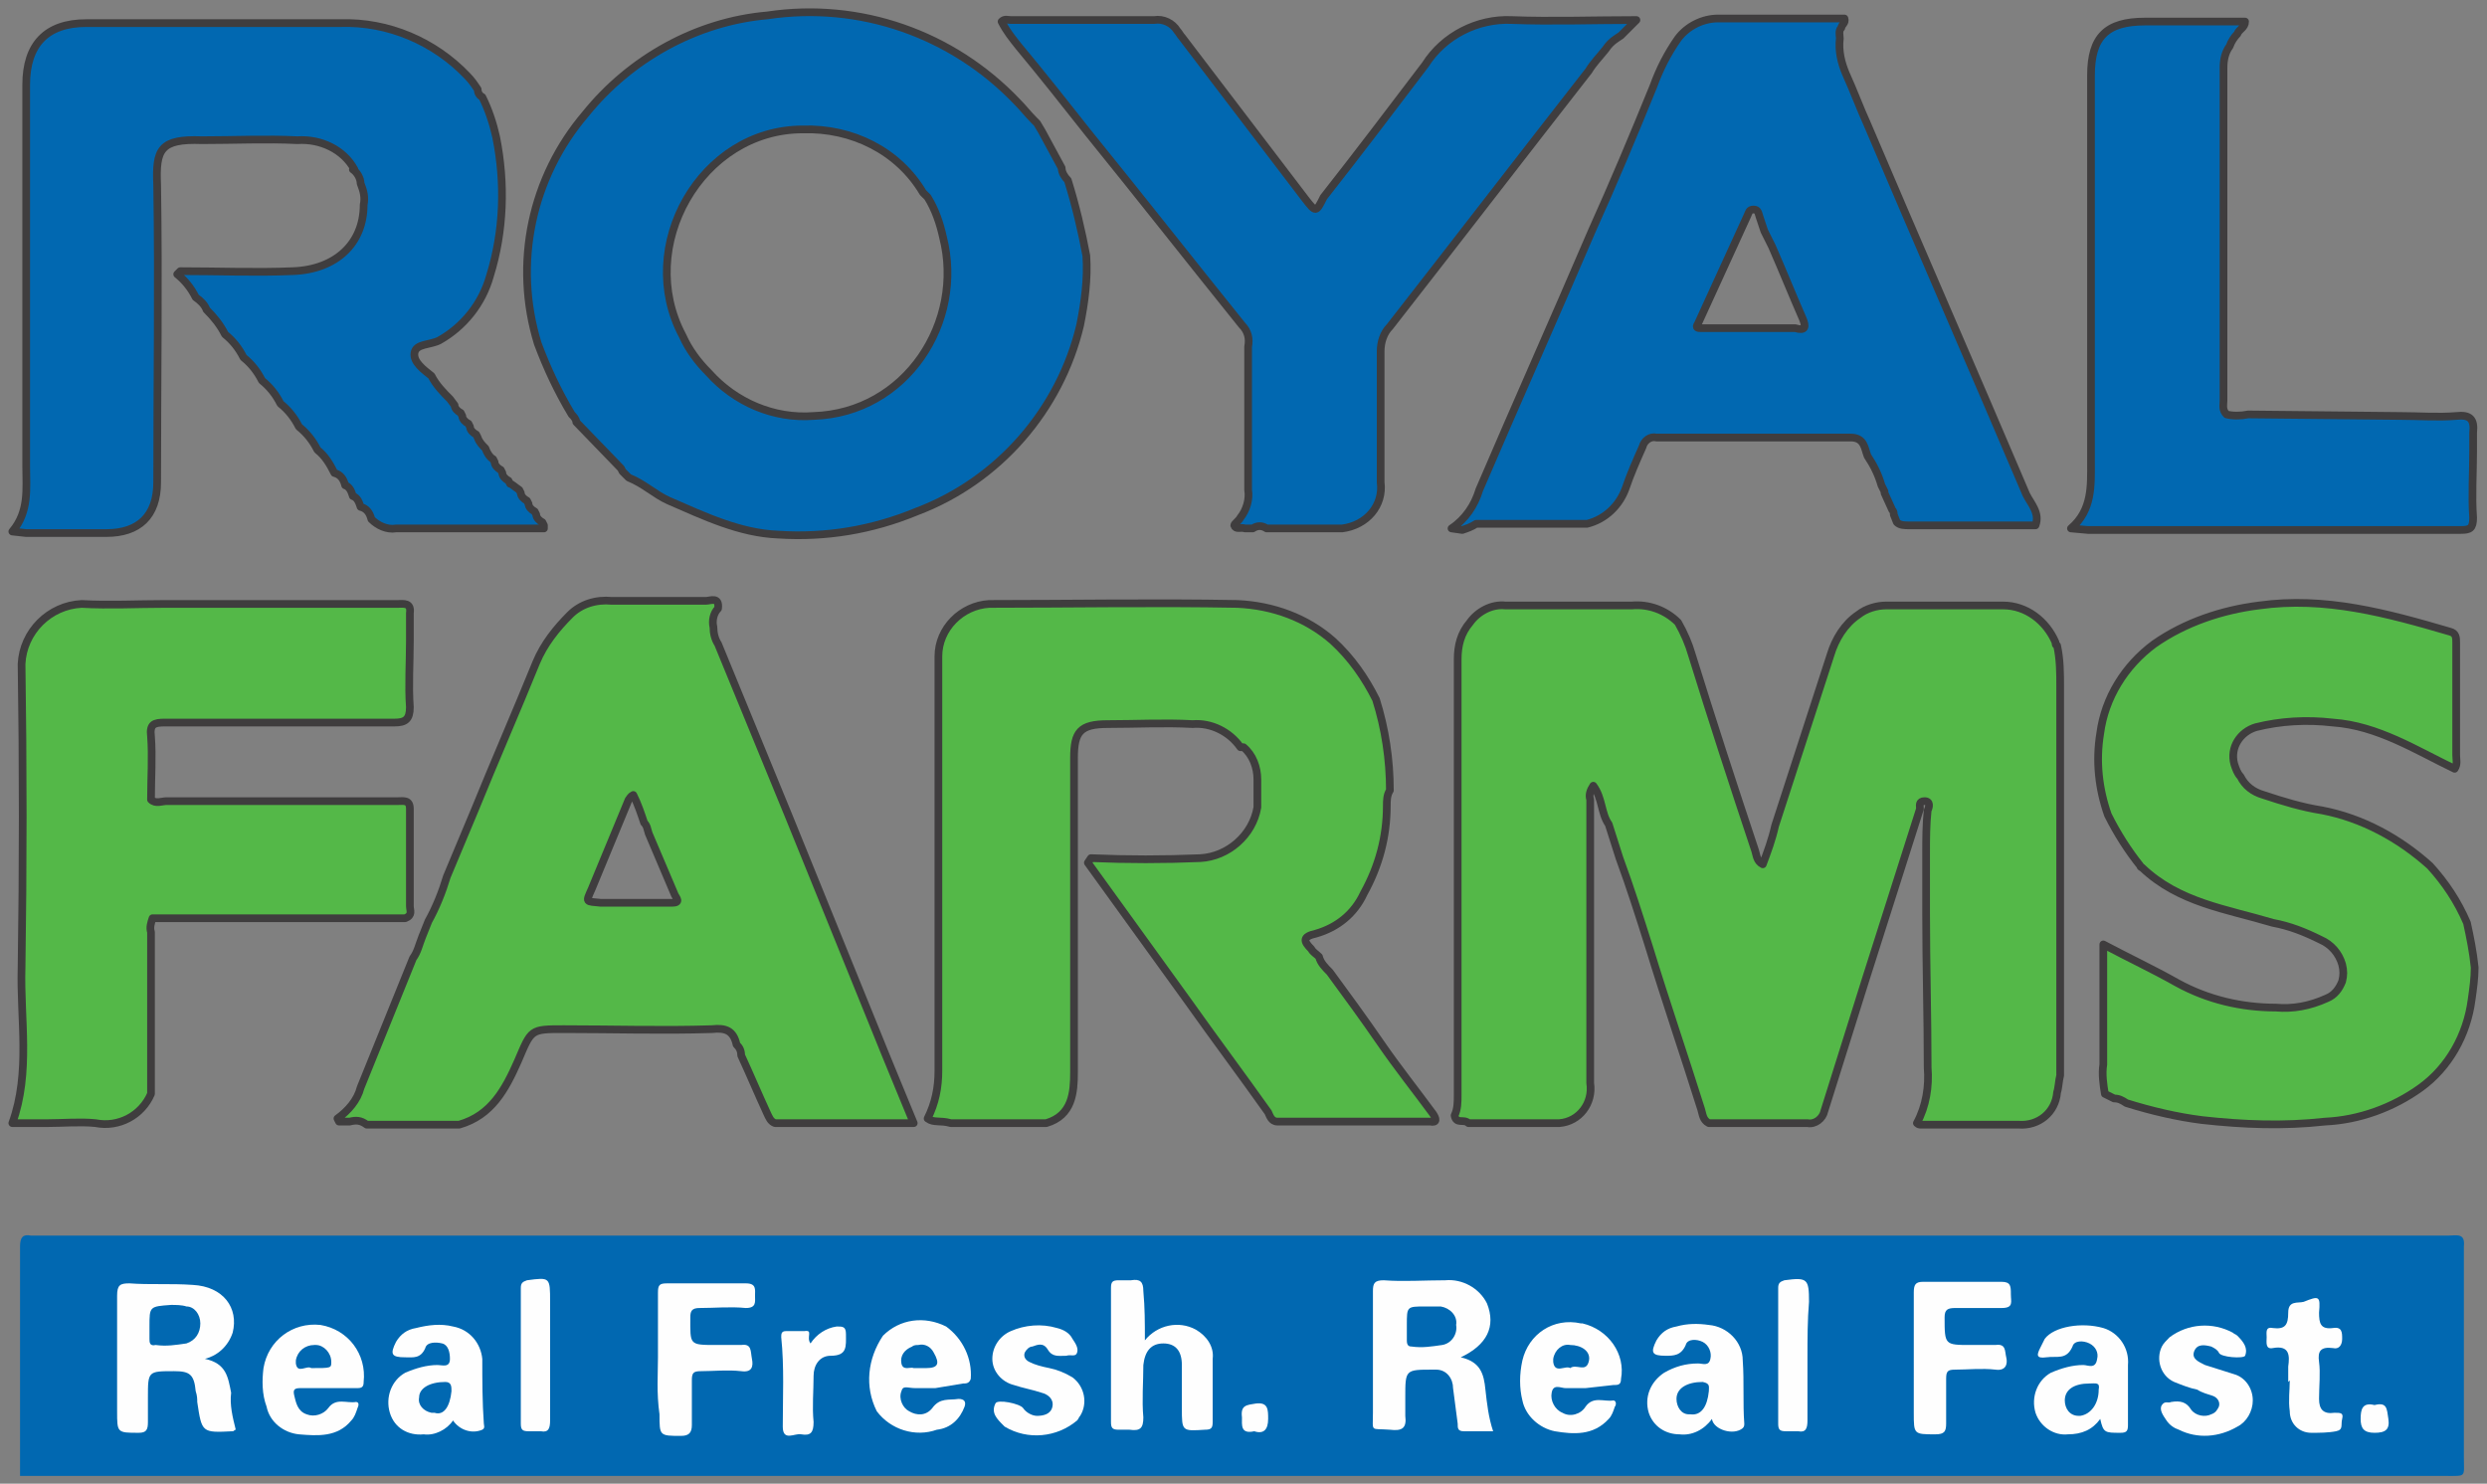 <?xml version="1.0" encoding="utf-8"?>
<!-- Generator: Adobe Illustrator 21.1.0, SVG Export Plug-In . SVG Version: 6.00 Build 0)  -->
<svg version="1.1" id="Layer_1" xmlns="http://www.w3.org/2000/svg" xmlns:xlink="http://www.w3.org/1999/xlink" x="0px" y="0px"
	 viewBox="0 0 161.4 96.3" style="enable-background:new 0 0 161.4 96.3;" xml:space="preserve">
<rect x="0" y="0" width="161.4" height="96.3" fill="#808080" stroke="none"/>
<style type="text/css">
	.st0{fill:#0168B1;}
	.st1{fill:#54B848;stroke:#3F3D3E;stroke-width:0.5;stroke-linecap:round;stroke-linejoin:round;stroke-miterlimit:10;}
	.st2{fill:#0168B1;stroke:#3F3D3E;stroke-width:0.5;stroke-linecap:round;stroke-linejoin:round;stroke-miterlimit:10;}
	.st3{fill:#FEFEFE;}
</style>
<title>CR</title>
<g>
	<path class="st0" d="M159.9,80.9c0.1-0.9-0.5-0.7-1-0.7H2.2c-0.1,0-0.2,0-0.2,0c-0.5-0.1-0.7,0.1-0.7,0.7c0,1.7,0,3.4,0,5.2
		c0,3.2,0,6.5,0,9.7h1.3c0.4,0,0.8,0,1.3,0h154.8c1.4,0,1.2,0.1,1.2-1.2c0-4.1,0-8.1,0-12.2C159.9,81.9,159.9,81.4,159.9,80.9z"/>
	<path class="st1" d="M94.4,72.4c0.2-0.4,0.2-0.9,0.2-1.3c0-9.4,0-18.9,0-28.3c0-0.9,0.2-1.7,0.8-2.4c0.5-0.7,1.4-1.2,2.3-1.1
		c2.7,0,5.5,0,8.2,0c1.1-0.1,2.2,0.3,3,1.1c0.4,0.7,0.7,1.4,0.9,2.1c1.3,4.2,2.7,8.5,4.1,12.7c0.1,0.3,0.1,0.7,0.5,0.9
		c0.3-0.8,0.6-1.6,0.8-2.5l3.6-11.1c0.3-1,0.9-2,1.8-2.6c0.5-0.4,1.2-0.6,1.8-0.6c2.5,0,5.1,0,7.6,0c1.5,0,2.8,1,3.4,2.4
		c0,0.1,0,0.2,0.1,0.2c0,0,0,0,0,0l0,0c0.2,0.9,0.2,1.8,0.2,2.7c0,8.4,0,16.8,0,25.2c-0.1,0.4-0.1,0.8-0.2,1.1
		c-0.1,1.3-1.2,2.2-2.5,2.1c-0.1,0-0.1,0-0.2,0h-4.3h-1.2h-0.7c0,0-0.1,0-0.2-0.1c0.6-1.1,0.8-2.4,0.7-3.6c0-3.3-0.1-6.7-0.1-10
		v-2.4v-1.5c0-0.9,0-1.9,0.1-2.8c0.1-0.2,0.2-0.6-0.2-0.6s-0.3,0.3-0.3,0.5l-3.5,11c-0.9,2.9-1.8,5.7-2.7,8.6
		c-0.1,0.5-0.6,0.9-1.1,0.8c0,0,0,0,0,0c-1.9,0-3.8,0-5.7,0h-0.7c-0.4-0.2-0.4-0.6-0.5-0.9c-1.1-3.5-2.3-7-3.4-10.6
		c-0.6-1.9-1.2-3.8-1.9-5.7l-0.7-2.2c-0.5-0.7-0.4-1.7-1-2.5c-0.2,0.3-0.3,0.6-0.2,0.9c0,3.5,0,7,0,10.5c0,2.6,0,5.2,0,7.9
		c0.2,1.3-0.7,2.5-2,2.6c-0.2,0-0.4,0-0.7,0h-4.5h-0.7C95,72.6,94.5,73,94.4,72.4z"/>
	<path class="st2" d="M33.7,31.8l0.1,0.2c0,0.2,0.2,0.4,0.4,0.5l0.1,0.2c0,0.2,0.2,0.4,0.4,0.5l0.1,0.2c0,0.2,0.2,0.4,0.4,0.5
		l0.1,0.2v0.2c-3.2,0-6.4,0-9.6,0c-0.6,0.1-1.2-0.2-1.6-0.6l0,0c-0.1-0.4-0.3-0.7-0.7-0.8l0,0c-0.1-0.3-0.2-0.6-0.5-0.7l0,0
		c-0.1-0.3-0.2-0.6-0.5-0.7l0,0c-0.1-0.4-0.3-0.7-0.7-0.8l0,0c-0.3-0.6-0.6-1.1-1.1-1.5l0,0c-0.3-0.6-0.7-1.1-1.2-1.5l0,0
		c-0.3-0.6-0.7-1.1-1.2-1.5l0,0c-0.3-0.6-0.7-1.1-1.2-1.5l0,0c-0.3-0.6-0.7-1.1-1.2-1.5l0,0c-0.3-0.6-0.7-1.1-1.2-1.5l0,0
		c-0.3-0.6-0.7-1.1-1.2-1.6c-0.1-0.3-0.4-0.6-0.7-0.8c-0.3-0.6-0.7-1.1-1.2-1.5l0.2-0.2c2.5,0,4.9,0.1,7.3,0
		c2.8-0.1,4.6-1.8,4.6-4.3c0.1-0.5,0-0.9-0.2-1.4c0-0.3-0.2-0.7-0.5-0.9H23l0,0c-0.7-1.3-2.2-2-3.7-1.9c-2-0.1-4.1,0-6.2,0
		c-2.7-0.1-3,0.6-2.9,2.9c0.1,6.4,0,12.8,0,19.3c0,2.2-1.2,3.3-3.3,3.3H3H1.7l-0.9-0.1c1.1-1.3,0.9-2.8,0.9-4.2c0-8.3,0-16.5,0-24.8
		c0-2.6,1.3-4,3.9-4c5.5,0,11,0,16.5,0c3.1-0.1,6.1,1.2,8.2,3.4c0.3,0.3,0.5,0.6,0.7,0.9c0,0.2,0.1,0.4,0.3,0.5l0,0
		c0.4,0.8,0.7,1.7,0.9,2.6c0.6,3,0.5,6.1-0.4,9c-0.5,1.8-1.7,3.3-3.3,4.2c-0.6,0.3-1.5,0.2-1.6,0.8s0.6,1.1,1.1,1.5
		c0.3,0.6,0.8,1.1,1.2,1.5l0.3,0.4c0,0.2,0.2,0.4,0.4,0.5l0.1,0.2c0,0.2,0.2,0.4,0.4,0.5l0.1,0.2c0,0.2,0.2,0.4,0.4,0.5l0.1,0.2
		c0.1,0.3,0.3,0.5,0.5,0.7l0,0c0.1,0.3,0.3,0.6,0.5,0.7l0.1,0.2c0,0.2,0.2,0.4,0.4,0.5l0.1,0.2c0,0.2,0.2,0.4,0.4,0.5l0.1,0.2
		C33.2,31.4,33.4,31.6,33.7,31.8z"/>
	<path class="st1" d="M60.2,72.6c0.5-1,0.7-2,0.7-3.1c0-9,0-17.9,0-26.9c0-1.8,1.5-3.3,3.3-3.4c5.3,0,10.7-0.1,16.1,0
		c2.3,0.1,4.5,0.9,6.2,2.4c1.2,1.1,2.1,2.4,2.8,3.8c0.6,1.9,0.9,3.9,0.9,5.9c-0.2,0.3-0.2,0.7-0.2,1c0,2-0.5,3.9-1.5,5.7
		c-0.6,1.3-1.7,2.2-3.1,2.6c-0.9,0.2-0.8,0.5-0.3,1c0.1,0.2,0.3,0.3,0.5,0.5c0.1,0.4,0.4,0.7,0.7,1c1.1,1.5,2.2,3,3.3,4.6
		s2.3,3.1,3.4,4.6c0.2,0.3,0.3,0.6-0.2,0.5h-9.9c-0.4,0-0.5-0.4-0.6-0.6c-1.7-2.4-3.5-4.8-5.2-7.2l-6.5-9l0.2-0.3
		c2.4,0.1,4.7,0.1,7.1,0c1.8-0.1,3.4-1.5,3.7-3.3c0-0.6,0-1.2,0-1.8c0-0.8-0.3-1.6-0.9-2.1h-0.2c-0.7-1-1.9-1.6-3.1-1.5
		c-1.8-0.1-3.7,0-5.5,0s-2.2,0.5-2.2,2.2c0,6.8,0,13.6,0,20.4c0,1.3-0.1,2.8-1.8,3.3h-6.2C61,72.7,60.6,72.9,60.2,72.6z"/>
	<path class="st2" d="M67.3,8l0.3,0.5l1.3,2.4c0,0.3,0.2,0.6,0.4,0.8l0,0c0.5,1.6,0.9,3.3,1.2,4.9c0.1,1.5-0.1,3-0.4,4.5
		c-1.3,5.5-5.3,10.1-10.6,12.1c-2.9,1.2-5.9,1.7-9,1.5c-2.5-0.1-4.8-1.2-7.1-2.2c-0.9-0.4-1.6-1.1-2.6-1.5l0,0l-0.2-0.2l0,0
		l-0.2-0.2l0,0l-0.1-0.2l-2.9-3l0,0c0-0.2-0.2-0.4-0.3-0.5c-0.9-1.5-1.6-3-2.2-4.6c-1.6-5.2-0.4-10.8,3.1-14.9
		c2.9-3.6,7.2-6,11.8-6.4c6-0.9,12,1.2,16.2,5.6c0.4,0.4,0.7,0.8,1.1,1.2L67.3,8z M59.9,12.5L59.9,12.5c-1.6-2.7-4.6-4.2-7.8-4.1
		c-6.6,0-10.9,7.6-7.8,13.4c0.4,0.9,1,1.7,1.7,2.4c1.7,1.9,4.2,3,6.8,2.8c6-0.2,9.8-6.1,8.4-11.6c-0.2-0.9-0.5-1.8-1-2.6L59.9,12.5z
		"/>
	<path class="st1" d="M22.7,72.8H22l-0.1-0.2c0.7-0.5,1.3-1.2,1.5-2l3.4-8.4c0.3-0.4,0.4-0.9,0.6-1.4l0.4-1c0.5-0.9,0.9-1.9,1.2-2.9
		l1.8-4.3c1.3-3.2,2.7-6.4,4-9.6c0.5-1.2,1.3-2.2,2.2-3.1c0.7-0.7,1.7-1,2.7-0.9c2,0,4.1,0,6.1,0c0.3,0,0.9-0.3,0.8,0.5
		c-0.3,0.3-0.4,0.8-0.3,1.2c0,0.4,0.1,0.8,0.3,1.1l4.6,11.2l5.6,13.8c0.8,2,1.6,3.9,2.5,6.1h-9c-0.3-0.1-0.4-0.4-0.5-0.6
		c-0.6-1.3-1.1-2.5-1.7-3.8c0-0.3-0.1-0.5-0.3-0.7c-0.2-0.9-0.7-1.1-1.6-1c-3.2,0.1-6.4,0-9.6,0c-2.2,0-2.1,0-3,2.1
		c-0.8,1.8-1.7,3.5-3.8,4.1h-6C23.4,72.7,23.1,72.7,22.7,72.8z M42.1,54.1c-0.1-0.3-0.1-0.5-0.3-0.7c-0.2-0.6-0.4-1.2-0.7-1.8
		c-0.2,0.1-0.2,0.2-0.3,0.3c-0.8,1.9-1.6,3.9-2.4,5.8c-0.4,0.9-0.4,0.8,0.6,0.9h4.6c0.6,0,0.3-0.3,0.2-0.5L42.1,54.1z"/>
	<path class="st2" d="M94.9,34.4l-0.7-0.1c0.9-0.6,1.5-1.5,1.8-2.5c2.4-5.6,4.9-11.2,7.3-16.8c1.4-3.1,2.7-6.2,4-9.4
		c0.4-1.1,0.9-2.1,1.6-3.1c0.6-0.8,1.6-1.3,2.6-1.3c2.7,0,5.5,0,8.2,0c0.1,0.3-0.2,0.4-0.2,0.6c-0.2,0.2-0.1,0.5-0.1,0.7
		c-0.1,0.8,0.1,1.6,0.4,2.3c0.5,1.1,0.9,2.2,1.4,3.3c3.4,8,6.9,16,10.3,24c0.3,0.6,0.9,1.2,0.6,2h-8.2c-0.3,0-0.6,0-0.8-0.2
		l-0.2-0.5c0-0.1,0-0.2-0.1-0.3l-0.5-1.1c0,0,0-0.1,0-0.1l-0.2-0.4c-0.2-0.7-0.5-1.3-0.9-1.9c-0.2-0.5-0.2-1.2-1.1-1.2
		c-4.2,0-8.4,0-12.6,0c-0.4-0.1-0.8,0.2-0.9,0.6c-0.4,0.9-0.8,1.8-1.1,2.7c-0.4,1.1-1.3,2-2.5,2.3h-7.2
		C95.5,34.2,95.2,34.3,94.9,34.4z M111.7,21.3h4.8c0.7,0.2,0.7-0.1,0.5-0.6c-0.7-1.6-1.3-3.1-2-4.7l-0.5-1c-0.1-0.3-0.2-0.6-0.3-0.9
		s-0.1-0.5-0.4-0.5s-0.3,0.2-0.4,0.4l-3.2,7c-0.2,0.3,0,0.3,0.2,0.3C110.9,21.3,111.3,21.3,111.7,21.3z"/>
	<path class="st1" d="M136.6,71c-0.1-0.6-0.2-1.3-0.1-1.9c0-2.3,0-4.6,0-6.8c0-0.3,0-0.5,0-1c1.7,0.9,3.2,1.6,4.8,2.5
		c2,1.1,4.2,1.6,6.4,1.6c1.1,0.1,2.2-0.1,3.3-0.6c0.5-0.2,0.8-0.6,1-1.1c0.1-0.4,0.1-0.7,0-1.1c-0.2-0.7-0.7-1.3-1.4-1.6
		c-1-0.5-2-0.9-3.1-1.1c-3-0.9-6.1-1.3-8.5-3.6c0,0-0.1,0-0.1-0.1l0,0c-0.8-1-1.5-2.1-2.1-3.3c-0.6-1.7-0.8-3.5-0.5-5.3
		c0.3-2.3,1.6-4.4,3.5-5.8c2-1.4,4.4-2.2,6.8-2.5c4.3-0.6,8.3,0.5,12.4,1.7c0.4,0.1,0.4,0.4,0.4,0.7c0,2.4,0,4.8,0,7.3
		c0,0.3,0.1,0.6-0.1,0.9c-2.5-1.2-5-2.8-7.9-3c-1.7-0.2-3.4-0.1-5,0.3c-1,0.3-1.7,1.3-1.4,2.4c0.1,0.3,0.2,0.6,0.4,0.8
		c0.3,0.6,0.8,1,1.5,1.2c1.2,0.4,2.5,0.8,3.8,1c2.6,0.5,5,1.8,7,3.6c1,1.1,1.8,2.3,2.4,3.7c0.2,0.9,0.4,1.9,0.5,2.9
		c0,0.7-0.1,1.4-0.2,2.1c-0.3,2.3-1.5,4.4-3.3,5.7c-1.8,1.3-4,2.1-6.2,2.2c-2.7,0.3-5.3,0.2-8-0.1c-1.6-0.2-3.3-0.6-4.9-1.1
		c-0.3-0.2-0.5-0.3-0.8-0.3L136.6,71z"/>
	<path class="st1" d="M0.8,72.9c1.2-3.3,0.5-6.8,0.6-10.1c0.1-6.6,0.1-13.1,0-19.7c0.1-2.1,1.8-3.8,3.9-3.9c1.8,0.1,3.6,0,5.4,0
		h15.1c0.4,0,0.9-0.1,0.8,0.6v1c0,0.3,0,0.6,0,0.8c0,1.4-0.1,2.9,0,4.3c0,0.8-0.3,1-1,1c-5,0-9.9,0-14.9,0c-0.7,0-1,0.1-0.9,0.9
		c0.1,1.3,0,2.7,0,4.1c0.3,0.3,0.7,0.1,1,0.1h0.9h14.1c0.4,0,0.8-0.1,0.8,0.5v1c0,1.8,0,3.6,0,5.3c0,0.3,0.2,0.6-0.3,0.8H9.9
		c-0.1,0.3-0.2,0.6-0.1,0.9c0,3.5,0,7,0,10.5c-0.6,1.4-2.1,2.2-3.6,1.9c-1-0.1-2.1,0-3.1,0L0.8,72.9L0.8,72.9z"/>
	<path class="st2" d="M85.9,12.8c2.2-2.8,4.4-5.7,6.6-8.6c1.2-1.9,3.4-3,5.6-2.9c2.6,0.1,5.3,0,8.1,0l-1,1l-0.3,0.2
		c-0.3,0.2-0.5,0.4-0.7,0.7c-0.4,0.5-0.8,0.9-1.1,1.4c-4.3,5.5-8.6,11.1-12.9,16.6c-0.4,0.4-0.6,1-0.6,1.6c0,2.8,0,5.6,0,8.5
		c0.2,1.5-0.9,2.8-2.5,3c-0.2,0-0.4,0-0.5,0h-4.4c-0.3-0.2-0.6-0.2-0.9,0h-0.5c-0.3-0.1-0.6,0.1-0.7-0.2c0-0.1,0.3-0.3,0.4-0.5
		c0.4-0.5,0.6-1.2,0.5-1.8c0-3.1,0-6.2,0-9.3c0.1-0.5,0-1-0.4-1.4c-3.3-4.1-6.6-8.3-10-12.5c-1.5-1.9-3-3.8-4.5-5.6
		c-0.4-0.5-0.8-1-1.1-1.6c0.2-0.2,0.4-0.1,0.6-0.1c3.1,0,6.2,0,9.3,0c0.6-0.1,1.2,0.2,1.5,0.7c0.1,0.1,0.2,0.3,0.3,0.4l8,10.5
		C85.4,13.8,85.4,13.8,85.9,12.8z"/>
	<path class="st2" d="M135.5,34.4l-1.1-0.1c1.4-1.2,1.3-2.8,1.3-4.3c0-8.4,0-16.7,0-25.1c0-2.5,1-3.5,3.5-3.5h6.5
		c0,0.4-0.4,0.5-0.5,0.8c-0.2,0.2-0.4,0.5-0.5,0.8c-0.3,0.4-0.4,0.9-0.4,1.4c0,7.2,0,14.4,0,21.6c0,0.3-0.1,0.6,0.2,0.9
		c0.4,0.1,0.9,0.1,1.4,0l9.9,0.1c1.2,0,2.4,0.1,3.6,0c0.9-0.1,1.2,0.2,1.1,1.1v1.2c0,1.4-0.1,2.9,0,4.3c0,0.7-0.2,0.8-0.8,0.8
		c-4.2,0-8.4,0-12.6,0h-10.3L135.5,34.4z"/>
	<path class="st3" d="M94.8,88.1c1.3,0.3,1.5,1.1,1.6,2.1c0.1,0.9,0.2,1.8,0.5,2.7c-0.7,0-1.3,0-1.9,0c-0.4,0-0.4-0.2-0.4-0.5
		c-0.1-0.8-0.2-1.5-0.3-2.3c0-0.6-0.4-1.2-1.1-1.2c-0.1,0-0.2,0-0.2,0c-1.8,0-1.8,0-1.8,1.8c0,0.4,0,0.8,0,1.2c0.1,0.8-0.2,1-1,0.9
		c-1.3-0.1-1.1,0.2-1.1-1.1c0-2.6,0-5.2,0-7.9c0-0.5,0.1-0.7,0.7-0.7c1.3,0.1,2.6,0,4,0c1.1-0.1,2.2,0.5,2.7,1.5
		C97.1,86.1,96.5,87.3,94.8,88.1z M92.5,84.8c-1.2,0-1.2,0-1.2,1.2c0,0.3,0,0.7,0,1s0.1,0.4,0.3,0.4c0.7,0.1,1.3,0,2-0.1
		c0.6-0.1,1-0.7,0.9-1.3c0.1-0.6-0.4-1.1-1-1.2c0,0,0,0,0,0C93.2,84.8,92.9,84.8,92.5,84.8L92.5,84.8z"/>
	<path class="st3" d="M15.3,92.8c-0.1,0-0.1,0.1-0.2,0.1c-2,0.1-2,0.1-2.3-1.9c0-0.2,0-0.4-0.1-0.7c-0.1-1.1-0.4-1.3-1.4-1.3
		c-1.7,0-1.7,0-1.7,1.7c0,0.5,0,1.1,0,1.6S9.5,93,9,93c-1.4,0-1.4,0-1.4-1.4c0-2.5,0-5,0-7.5c0-0.7,0.2-0.8,0.8-0.8
		c1.3,0.1,2.7,0,4.1,0.1c2,0.1,3,1.5,2.6,3.1c-0.3,0.9-1,1.5-1.8,1.7c1.4,0.3,1.5,1.2,1.7,2.2C14.9,91.2,15.1,92,15.3,92.8z
		 M9.7,86.1c0,0.3,0,0.6,0,0.8c0,0.2,0,0.5,0.4,0.4c0.7,0.1,1.3,0,2-0.1c0.6-0.2,0.9-0.7,0.9-1.3c0-0.6-0.4-1.1-0.9-1.1
		c-0.3-0.1-0.7-0.1-1-0.1C9.7,84.8,9.7,84.8,9.7,86.1z"/>
	<path class="st3" d="M74.3,87c0.8-1,2.2-1.3,3.3-0.7c0.7,0.4,1.2,1.1,1.1,1.9c0,1.4,0,2.8,0,4.1c0,0.4-0.1,0.5-0.5,0.5
		c-1.5,0.1-1.5,0.1-1.5-1.4c0-0.9,0-1.9,0-2.8s-0.4-1.4-1.2-1.4s-1.2,0.5-1.3,1.4c0,1.1-0.1,2.3,0,3.4c0,0.7-0.2,0.9-0.9,0.8
		c-0.2,0-0.5,0-0.7,0c-0.4,0-0.5-0.1-0.5-0.5c0-2.9,0-5.8,0-8.7c0-0.4,0.1-0.5,0.5-0.5c0.3,0,0.5,0,0.8,0c0.6-0.1,0.8,0.1,0.8,0.7
		C74.3,84.9,74.3,85.8,74.3,87z"/>
	<path class="st3" d="M124.2,88c0-1.4,0-2.8,0-4.1c0-0.5,0.1-0.7,0.6-0.7c1.7,0,3.4,0,5.1,0c0.6,0,0.6,0.3,0.6,0.8s0.2,0.9-0.6,0.9
		c-1,0-2,0-3,0c-0.5,0-0.7,0.1-0.7,0.6c0,1.8,0,1.8,1.7,1.8c0.5,0,1.1,0,1.6,0c0.7-0.1,0.6,0.4,0.7,0.8s0,0.9-0.7,0.8
		c-0.9-0.1-1.8,0-2.6,0c-0.5,0-0.6,0.1-0.6,0.6c0,1,0,1.9,0,2.9c0,0.5-0.1,0.7-0.7,0.7c-1.4,0-1.4,0-1.4-1.4
		C124.2,90.4,124.2,89.2,124.2,88z"/>
	<path class="st3" d="M42.7,88.1c0-1.4,0-2.8,0-4.2c0-0.5,0.1-0.6,0.6-0.6c1.7,0,3.4,0,5.1,0c0.7,0,0.6,0.4,0.6,0.8s0.1,0.8-0.6,0.8
		c-1-0.1-2,0-3,0c-0.5,0-0.6,0.2-0.6,0.6c0,1.8-0.1,1.8,1.7,1.8c0.5,0,1.1,0,1.6,0c0.7-0.1,0.6,0.4,0.7,0.9s0,0.9-0.7,0.8
		c-0.9-0.1-1.8,0-2.6,0c-0.5,0-0.6,0.1-0.6,0.6c0,1,0,1.9,0,2.9c0,0.5-0.2,0.7-0.7,0.7c-1.4,0-1.4,0-1.4-1.4
		C42.6,90.4,42.7,89.2,42.7,88.1z"/>
	<path class="st3" d="M102.9,90.1c-0.4,0-0.8,0-1.3,0c-0.3,0-0.8-0.3-0.9,0.3c-0.1,0.5,0.2,1.1,0.7,1.3c0.5,0.3,1.2,0.1,1.5-0.4
		c0.5-0.7,1.2-0.3,1.8-0.4c0.2,0,0.2,0.3,0.1,0.4c-0.1,0.3-0.2,0.6-0.4,0.8c-1,1.1-2.3,1-3.5,0.8c-1-0.2-1.9-1-2.1-2
		c-0.2-0.8-0.2-1.7,0-2.6c0.4-1.7,2-2.8,3.8-2.4c0,0,0.1,0,0.1,0c1.7,0.4,2.8,2,2.5,3.6c0,0.4-0.2,0.4-0.5,0.4L102.9,90.1z
		 M101.9,88.8c0.4-0.3,1,0.3,1.2-0.4s-0.5-1.1-1.2-1.1c-0.5-0.1-1,0.3-1.1,0.9c0,0.1,0,0.1,0,0.2C100.9,89.2,101.6,88.6,101.9,88.8
		L101.9,88.8z"/>
	<path class="st3" d="M21.3,90.1c-0.6,0-1.2,0-1.8,0c-0.4,0-0.5,0.1-0.4,0.5s0.2,1,0.8,1.2c0.5,0.2,1.1,0,1.4-0.4
		c0.5-0.7,1.2-0.3,1.8-0.4c0.2,0,0.2,0.2,0.1,0.4c-0.1,0.3-0.2,0.6-0.4,0.8c-0.9,1.1-2.2,1-3.4,0.9c-1-0.1-1.9-0.8-2.1-1.8
		c-0.3-0.8-0.3-1.7-0.2-2.5c0.3-1.8,1.9-3,3.7-2.8c1.8,0.3,3,1.9,2.8,3.7l0,0c0,0.3-0.1,0.4-0.4,0.4C22.5,90.1,21.9,90.1,21.3,90.1z
		 M20.2,88.8c1.3,0,1.3,0,1.3-0.4c0-0.6-0.5-1.1-1-1.1c0,0-0.1,0-0.1,0c-0.6,0-1.1,0.4-1.2,1c0,0.1,0,0.1,0,0.2
		C19.3,89.2,19.9,88.6,20.2,88.8z"/>
	<path class="st3" d="M60.7,90.1c-0.4,0-0.8,0-1.3,0s-0.8-0.2-0.9,0.2c-0.2,0.5,0.1,1.1,0.5,1.3c0.5,0.3,1.1,0.3,1.5-0.2
		c0.5-0.7,1.1-0.5,1.7-0.6c0.4,0,0.5,0.2,0.4,0.5c-0.3,0.8-0.9,1.4-1.8,1.5c-1.4,0.5-3,0-3.9-1.2c-0.8-1.6-0.6-3.4,0.4-4.9
		c1.1-1.1,2.7-1.3,4.1-0.6c1.1,0.8,1.7,2.1,1.6,3.4c-0.1,0.3-0.3,0.3-0.5,0.3L60.7,90.1z M59.6,87.3c-0.1,0-0.3,0-0.4,0.1
		c-0.5,0.2-0.8,0.6-0.7,1.1c0.1,0.5,0.6,0.2,0.8,0.3c0.3,0,0.5,0,0.8,0c0.8,0,0.9-0.3,0.5-1C60.4,87.4,60,87.2,59.6,87.3z"/>
	<path class="st3" d="M136.3,92.1c-0.5,0.7-1.2,1-2.1,1c-0.9,0.1-1.8-0.5-2.1-1.4c-0.3-1,0.1-2.1,1-2.6c0.7-0.3,1.4-0.5,2.1-0.5
		c0.3,0,0.8,0.3,0.9-0.4c0.1-0.4-0.1-0.8-0.5-1c-0.4-0.2-1-0.2-1.1,0.2c-0.4,0.9-1,0.6-1.7,0.7s-0.6-0.2-0.4-0.6
		c0.1-0.2,0.2-0.4,0.3-0.6c0.6-0.8,2.4-1.1,3.8-0.7c1,0.3,1.7,1.3,1.6,2.4c0,1.3,0,2.6,0,3.9c0,0.4-0.1,0.5-0.5,0.5
		C136.6,93,136.5,93,136.3,92.1z M136.2,90.2c0.1-0.5-0.2-0.4-0.6-0.4c-1,0-1.6,0.4-1.6,1.1c0,0.5,0.3,1,0.9,1c0,0,0.1,0,0.1,0
		C135.7,91.8,136.2,91.1,136.2,90.2z"/>
	<path class="st3" d="M111.1,92.1c-0.5,0.7-1.3,1.1-2.1,1c-0.9,0-1.7-0.5-2-1.4c-0.3-1,0.1-2,1-2.6c0.7-0.4,1.4-0.6,2.2-0.6
		c0.3,0,0.7,0.2,0.8-0.3c0.1-0.4-0.1-0.9-0.5-1.1c-0.4-0.2-1-0.2-1.1,0.2c-0.3,0.7-0.8,0.7-1.3,0.7c-0.9,0-1-0.2-0.6-1
		c0.3-0.5,0.7-0.8,1.3-0.9c0.7-0.2,1.4-0.2,2.1-0.1c1.2,0.1,2.2,1.1,2.2,2.3c0,0,0,0,0,0c0.1,1.4,0,2.8,0.1,4.1c0,0.1,0,0.2-0.1,0.3
		C112.5,93.2,111.2,92.8,111.1,92.1z M110.9,90.3c0-0.3,0.1-0.5-0.4-0.6c-1,0-1.7,0.4-1.7,1.1c0,0.5,0.3,1,0.8,1c0,0,0,0,0.1,0
		C110.4,91.9,110.8,91.3,110.9,90.3L110.9,90.3z"/>
	<path class="st3" d="M29.4,92.2c-0.4,0.6-1.2,1-1.9,0.9c-1,0.1-1.9-0.4-2.2-1.4c-0.3-1,0.1-2.1,1-2.6c0.7-0.3,1.4-0.5,2.1-0.5
		c0.3,0,0.8,0.2,0.8-0.4c0-0.4-0.1-0.9-0.5-1s-1-0.1-1.1,0.3c-0.3,0.7-0.8,0.6-1.3,0.6c-0.9,0-1-0.2-0.6-1c0.3-0.5,0.7-0.8,1.3-0.9
		c0.8-0.2,1.6-0.3,2.4-0.1c1.1,0.2,1.8,1.1,1.9,2.1c0,1.4,0,2.8,0.1,4.2c0,0.1,0.1,0.3-0.1,0.4C30.6,93.1,29.8,92.8,29.4,92.2z
		 M29.3,90.3c0-0.3,0-0.6-0.4-0.6c-1,0-1.7,0.4-1.7,1c-0.1,0.5,0.3,0.9,0.8,1c0.1,0,0.1,0,0.2,0C28.8,91.9,29.2,91.3,29.3,90.3z"/>
	<path class="st3" d="M140.9,91c0.6-0.1,1,0,1.3,0.5c0.3,0.4,0.9,0.5,1.3,0.3c0.3-0.1,0.4-0.3,0.5-0.5c0.1-0.3-0.1-0.6-0.4-0.7
		c-0.3-0.1-0.7-0.2-1-0.4c-0.5-0.1-1-0.3-1.5-0.5c-0.9-0.4-1.2-1.5-0.8-2.3c0.1-0.2,0.3-0.4,0.5-0.6c1.2-0.9,2.8-1,4.1-0.3
		c0.1,0.1,0.2,0.1,0.3,0.2c0.4,0.4,0.7,0.8,0.5,1.3c-0.1,0.2-1.6,0.1-1.7-0.2c-0.1-0.2-0.3-0.3-0.5-0.4c-0.4-0.1-0.9-0.2-1.1,0.3
		s0.3,0.7,0.7,0.9c0.6,0.2,1.3,0.4,1.9,0.6c0.7,0.2,1.2,0.9,1.2,1.7c0,0.7-0.4,1.4-1,1.7c-1.2,0.7-2.6,0.8-3.8,0.2
		c-0.3-0.1-0.6-0.3-0.8-0.6c-0.2-0.3-0.5-0.7-0.3-1S140.7,91.1,140.9,91z"/>
	<path class="st3" d="M69.2,88c-0.5,0-0.9,0.1-1.2-0.4s-0.7-0.3-1-0.2c-0.2,0-0.4,0.2-0.5,0.4c-0.1,0.3,0.1,0.5,0.3,0.6
		c0.4,0.2,0.8,0.3,1.3,0.4c0.5,0.1,1,0.3,1.5,0.6c0.8,0.6,1,1.7,0.5,2.5c-0.1,0.1-0.1,0.2-0.2,0.3c-1.3,1.1-3.2,1.3-4.7,0.4
		c0,0-0.1-0.1-0.1-0.1c-0.4-0.4-0.8-0.8-0.5-1.4c0.1-0.3,1.6,0,1.8,0.3c0.2,0.3,0.6,0.5,0.9,0.5c0.4,0,0.9-0.1,1-0.6
		s-0.3-0.8-0.7-0.9c-0.6-0.2-1.2-0.3-1.8-0.5c-0.8-0.2-1.4-0.9-1.4-1.7c0-0.8,0.5-1.5,1.2-1.8c0.9-0.4,2-0.5,3-0.2
		c0.4,0.1,0.8,0.3,1,0.7c0.2,0.3,0.4,0.6,0.3,0.9S69.5,87.9,69.2,88z"/>
	<path class="st3" d="M148.5,89.7c0-0.3,0-0.7,0-1c0.1-0.7,0.1-1.4-1-1.2c-0.5,0.1-0.4-0.4-0.4-0.7s-0.1-0.7,0.4-0.6
		c0.8,0.1,1-0.2,1-1s0.6-0.6,1-0.7c1-0.4,1.1-0.4,1,0.7c0,0.7,0.1,1.1,0.9,1c0.6-0.1,0.6,0.3,0.6,0.7s-0.2,0.7-0.6,0.6
		c-0.8-0.1-1,0.2-0.9,0.9s0,1.6,0,2.4c0,0.7,0.3,1,1,0.9c0.4,0,0.6,0,0.5,0.4s0.1,0.7-0.4,0.8c-0.5,0.1-1.1,0.1-1.6,0.1
		c-0.8,0-1.4-0.6-1.4-1.4c0,0,0,0,0,0c-0.1-0.7,0-1.4,0-2L148.5,89.7z"/>
	<path class="st3" d="M117.3,88.1c0,1.4,0,2.8,0,4.1c0,0.5-0.1,0.8-0.6,0.7c-0.3,0-0.6,0-0.8,0c-0.4,0-0.5-0.1-0.5-0.5
		c0-2.9,0-5.9,0-8.8c0-0.3,0.1-0.4,0.4-0.5c1.5-0.2,1.6-0.1,1.6,1.4C117.3,85.7,117.3,86.9,117.3,88.1z"/>
	<path class="st3" d="M35.7,88.1c0,1.4,0,2.8,0,4.1c0,0.5-0.1,0.8-0.6,0.7c-0.3,0-0.6,0-0.8,0c-0.4,0-0.5-0.1-0.5-0.5
		c0-2.9,0-5.8,0-8.8c0-0.3,0.1-0.4,0.4-0.5c1.5-0.2,1.5-0.2,1.5,1.4C35.7,85.8,35.7,86.9,35.7,88.1z"/>
	<path class="st3" d="M52.6,87.2c0.4-0.6,1-1,1.7-1.1c0.4,0,0.6,0,0.6,0.5c0,0.8,0.1,1.4-1,1.4c-0.7,0-1.1,0.6-1.1,1.3
		c0,1-0.1,2,0,3c0,0.7-0.2,0.9-0.8,0.8c-0.4-0.1-1.2,0.5-1.2-0.5c0-1.9,0.1-3.9-0.1-5.8c0-0.2,0-0.4,0.3-0.4c0.4,0,0.8,0,1.2,0
		C52.8,86.3,52.3,86.8,52.6,87.2z"/>
	<path class="st3" d="M81.4,92.9c-0.9,0.2-0.8-0.4-0.8-0.9c-0.1-0.8,0.3-0.8,0.9-0.9c0.8-0.1,0.8,0.4,0.8,1
		C82.3,92.8,82,93.1,81.4,92.9z"/>
	<path class="st3" d="M154.1,91.2c0.8-0.2,0.8,0.2,0.9,0.9s-0.2,0.9-0.9,0.9s-0.9-0.3-0.9-0.9S153.3,91,154.1,91.2z"/>
</g>
</svg>
